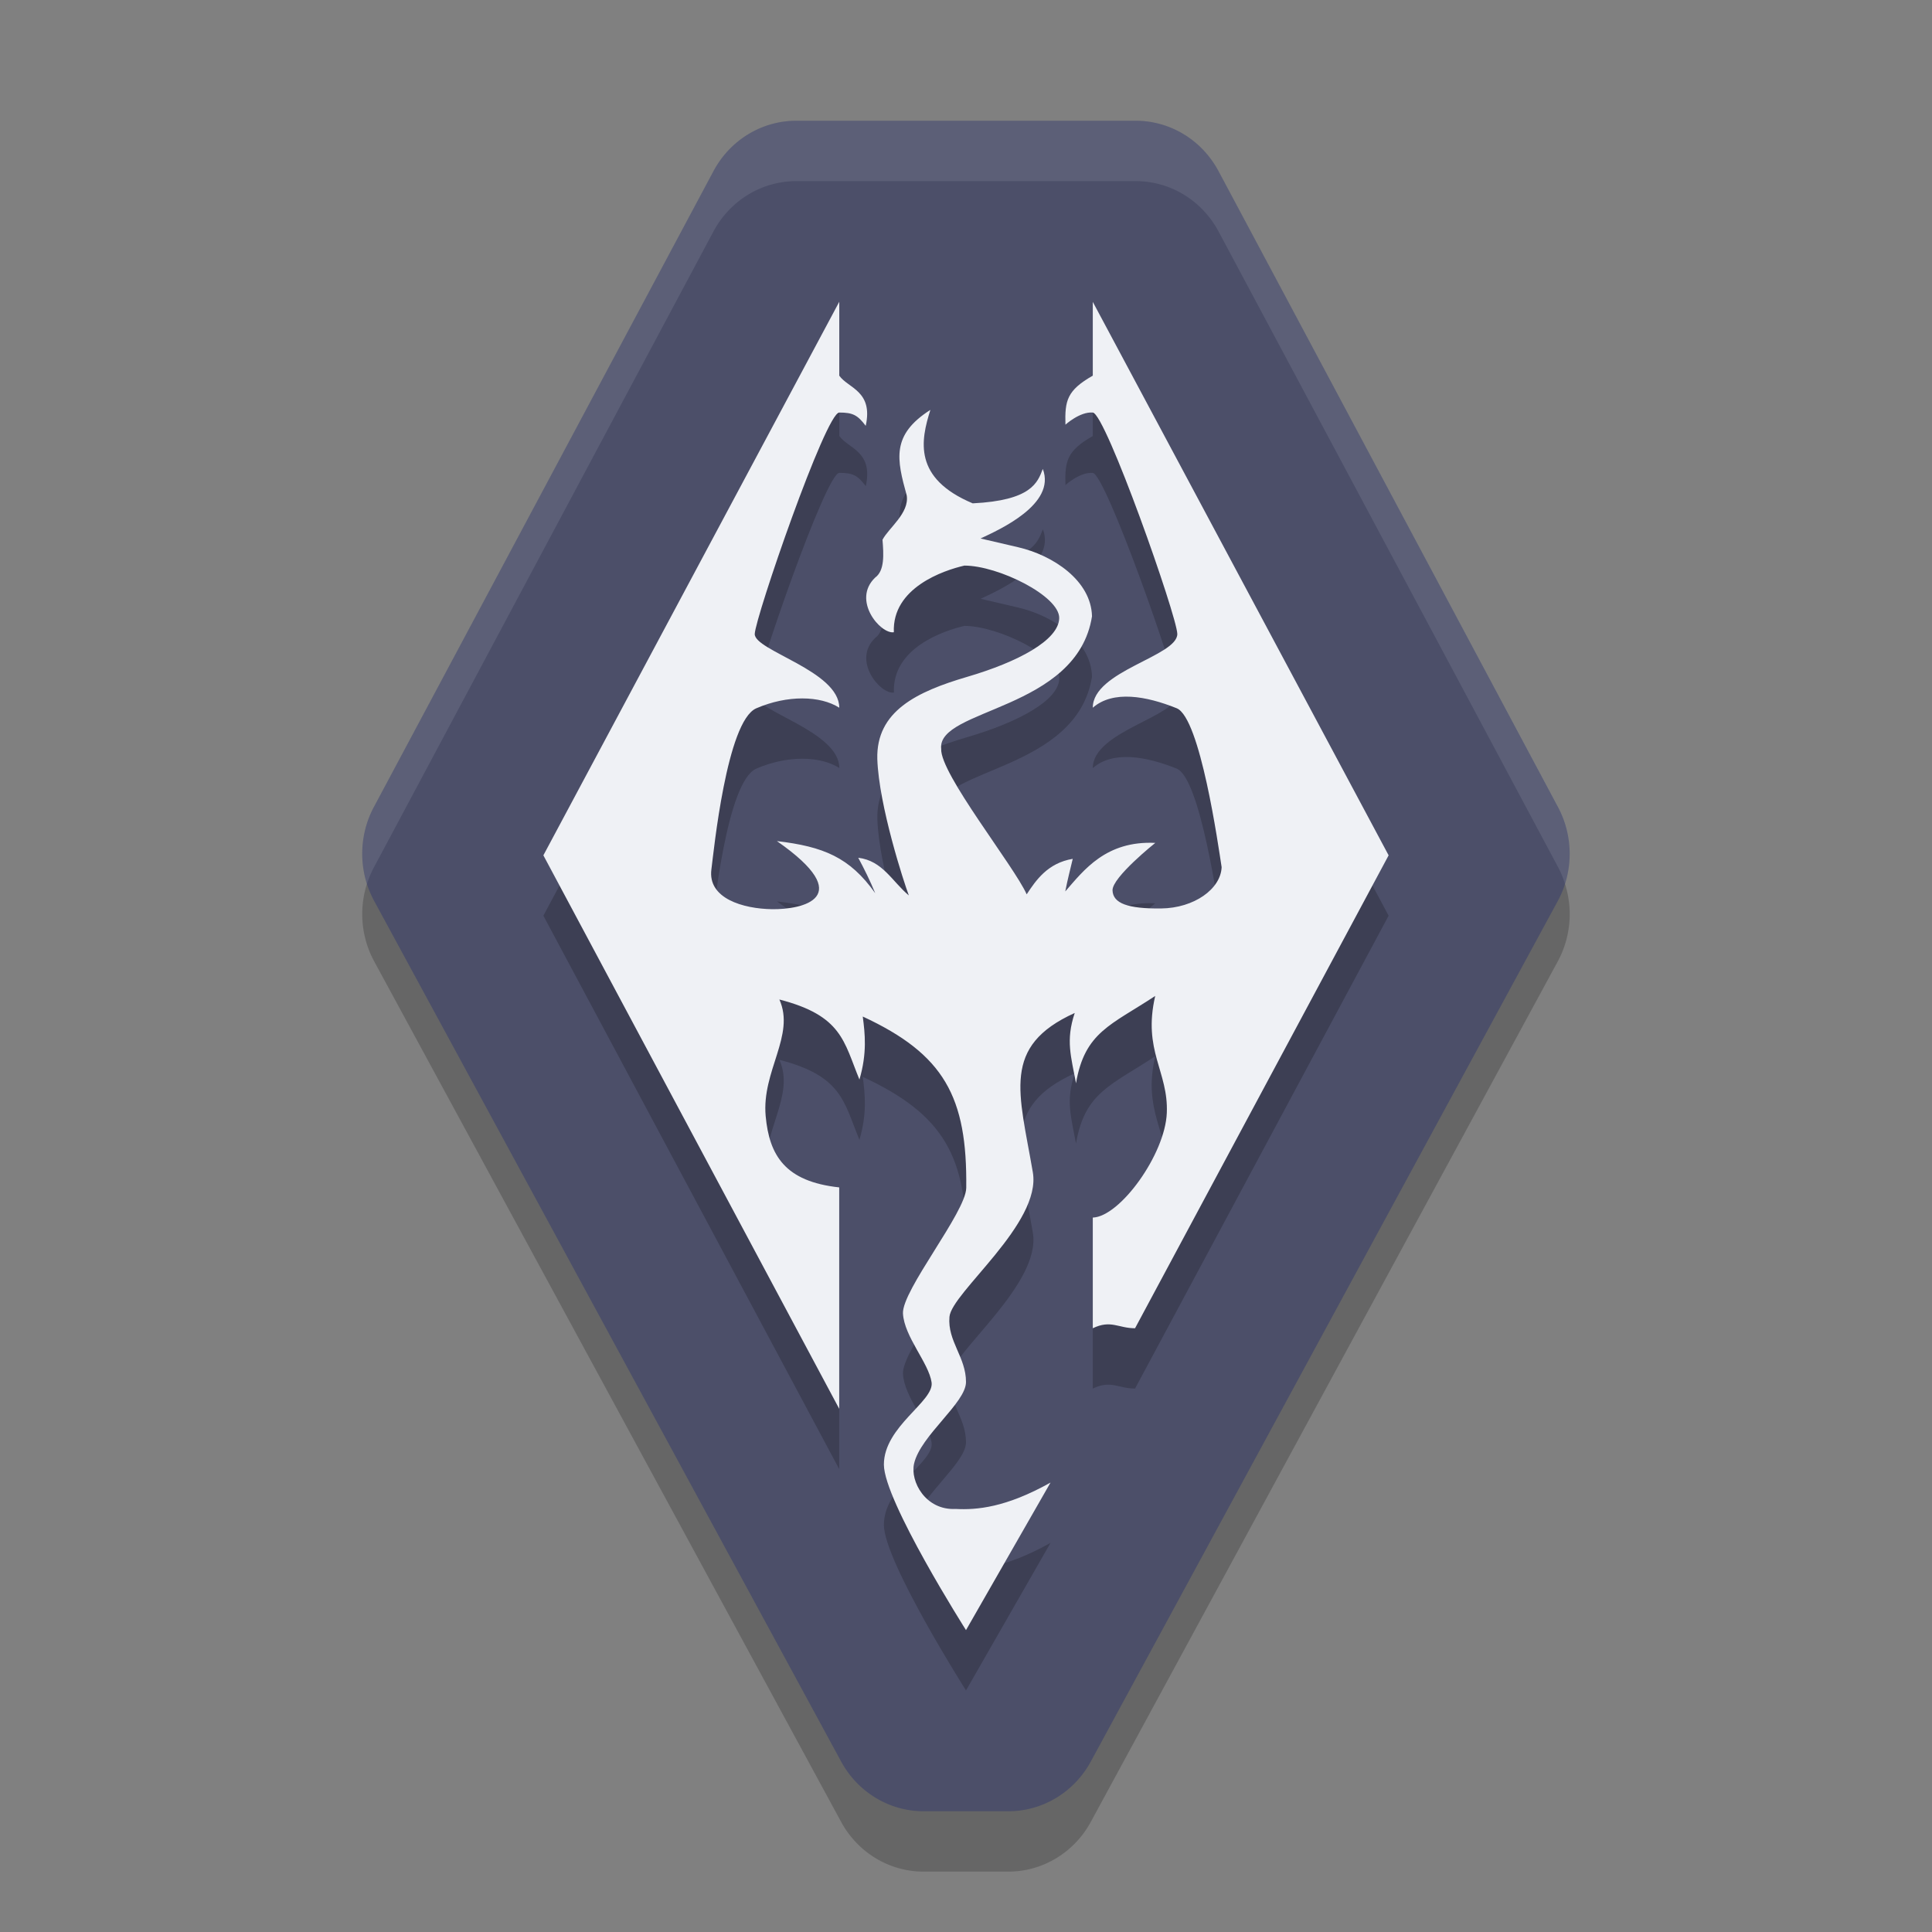 <svg xmlns="http://www.w3.org/2000/svg" width="32" height="32" version="1.1">
 <rect width="100%" height="100%" fill="#808080" stroke="none"/>
 <path style="opacity:0.2" d="M 13.188,3 A 1.564,1.608 0 0 0 11.817,3.835 L 6.192,14.368 a 1.564,1.608 0 0 0 0.006,1.556 L 13.931,30.175 A 1.564,1.608 0 0 0 15.297,31 h 1.405 a 1.564,1.608 0 0 0 1.366,-0.825 l 7.733,-14.25 a 1.564,1.608 0 0 0 0.006,-1.556 L 20.183,3.835 A 1.564,1.608 0 0 0 18.812,3 Z"/>
 <path style="fill:#4c4f69" d="M 13.188,2 A 1.564,1.608 0 0 0 11.817,2.835 L 6.192,13.368 a 1.564,1.608 0 0 0 0.006,1.556 L 13.931,29.175 A 1.564,1.608 0 0 0 15.297,30 h 1.405 a 1.564,1.608 0 0 0 1.366,-0.825 l 7.733,-14.25 a 1.564,1.608 0 0 0 0.006,-1.556 L 20.183,2.835 A 1.564,1.608 0 0 0 18.812,2 Z"/>
 <path style="opacity:0.2" d="M 13.9,6 9,15.167 13.9,24.333 v -3.667 c -0.9,-0.097 -1.158,-0.533 -1.218,-1.18 -0.069,-0.748 0.494,-1.336 0.227,-1.932 1.04,0.268 1.066,0.695 1.326,1.326 0.129,-0.44 0.092,-0.761 0.055,-1.044 1.35,0.626 1.732,1.332 1.714,2.838 -0.005,0.403 -1.068,1.697 -1.048,2.081 0.021,0.384 0.427,0.818 0.474,1.14 0.046,0.316 -0.79,0.729 -0.79,1.362 0,0.6 1.36,2.742 1.36,2.742 l 1.4,-2.444 c -0.743,0.416 -1.224,0.455 -1.572,0.437 -0.499,0.025 -0.756,-0.457 -0.688,-0.751 0.107,-0.466 0.86,-1.006 0.86,-1.352 0,-0.413 -0.309,-0.677 -0.274,-1.079 0.034,-0.402 1.527,-1.545 1.381,-2.394 -0.227,-1.325 -0.525,-2.086 0.694,-2.639 -0.153,0.456 -0.06,0.721 0.021,1.164 0.145,-0.851 0.581,-0.963 1.312,-1.446 -0.211,0.909 0.221,1.251 0.192,1.938 -0.028,0.686 -0.775,1.718 -1.226,1.733 v 1.833 c 0.301,-0.145 0.423,2.14e-4 0.7,0 L 23,15.167 18.1,6 v 1.222 c -0.43,0.245 -0.464,0.416 -0.453,0.812 0,0 0.24,-0.219 0.453,-0.201 0.213,0.018 1.393,3.367 1.4,3.667 -9e-6,0.372 -1.4,0.611 -1.4,1.222 0.336,-0.293 0.887,-0.194 1.39,0.009 0.39,0.158 0.689,2.278 0.744,2.632 -0.014,0.36 -0.454,0.678 -1.003,0.684 -0.55,0.006 -0.797,-0.084 -0.804,-0.3 -0.007,-0.216 0.708,-0.786 0.708,-0.786 -0.819,-0.039 -1.185,0.454 -1.491,0.804 0.041,-0.21 0.082,-0.36 0.124,-0.54 -0.417,0.07 -0.61,0.356 -0.763,0.588 -0.207,-0.467 -1.436,-1.999 -1.416,-2.409 -0.075,-0.673 2.251,-0.631 2.498,-2.196 -0.014,-0.594 -0.645,-1.011 -1.227,-1.146 -0.467,-0.108 -0.618,-0.144 -0.618,-0.144 0.314,-0.147 1.255,-0.568 1.031,-1.152 -0.087,0.23 -0.193,0.522 -1.161,0.57 -0.99,-0.416 -0.861,-1.041 -0.701,-1.548 -0.653,0.416 -0.556,0.821 -0.392,1.416 0.047,0.294 -0.3,0.54 -0.401,0.735 0.02,0.246 0.036,0.512 -0.121,0.626 -0.392,0.373 0.087,0.941 0.309,0.906 -0.031,-0.738 0.825,-1.025 1.168,-1.104 0.563,-6e-6 1.577,0.504 1.571,0.87 -0.007,0.366 -0.684,0.726 -1.522,0.972 -0.838,0.246 -1.512,0.57 -1.491,1.362 0.026,0.774 0.442,2.047 0.522,2.259 -0.279,-0.234 -0.433,-0.574 -0.838,-0.624 0.097,0.18 0.196,0.379 0.282,0.588 -0.424,-0.598 -0.862,-0.773 -1.629,-0.864 1.348,0.939 0.417,1.136 -0.082,1.128 -0.476,-0.007 -1.067,-0.177 -1.003,-0.66 0.038,-0.291 0.253,-2.455 0.743,-2.667 0.516,-0.223 1.06,-0.211 1.375,-0.01 0,-0.611 -1.409,-0.945 -1.4,-1.222 0.009,-0.277 1.176,-3.667 1.4,-3.667 0.224,0 0.303,0.041 0.438,0.22 0.128,-0.579 -0.294,-0.623 -0.438,-0.831 8e-6,-0.144 0,-1.222 0,-1.222 z"/>
 <path style="fill:#eff1f5" d="m 13.9,5 -4.9,9.167 4.9,9.167 v -3.667 c -0.9,-0.097 -1.158,-0.533 -1.218,-1.18 -0.069,-0.748 0.494,-1.336 0.227,-1.932 1.04,0.268 1.066,0.695 1.326,1.326 0.129,-0.44 0.092,-0.761 0.055,-1.044 1.35,0.626 1.732,1.332 1.714,2.838 -0.005,0.403 -1.068,1.697 -1.048,2.081 0.021,0.384 0.427,0.818 0.474,1.14 0.046,0.316 -0.79,0.729 -0.79,1.362 0,0.6 1.36,2.742 1.36,2.742 l 1.4,-2.444 c -0.743,0.416 -1.224,0.455 -1.572,0.437 -0.499,0.025 -0.756,-0.457 -0.688,-0.751 0.107,-0.466 0.86,-1.006 0.86,-1.352 0,-0.413 -0.309,-0.677 -0.274,-1.079 0.034,-0.402 1.527,-1.545 1.381,-2.394 -0.227,-1.325 -0.525,-2.086 0.694,-2.639 -0.153,0.456 -0.06,0.721 0.021,1.164 0.145,-0.851 0.581,-0.963 1.312,-1.446 -0.211,0.909 0.221,1.251 0.192,1.938 -0.028,0.686 -0.775,1.718 -1.226,1.733 v 1.833 c 0.301,-0.145 0.423,2.14e-4 0.7,0 l 4.2,-7.833 -4.9,-9.167 v 1.222 c -0.43,0.245 -0.464,0.416 -0.453,0.812 0,0 0.24,-0.219 0.453,-0.201 0.213,0.018 1.393,3.367 1.4,3.667 -9e-6,0.372 -1.4,0.611 -1.4,1.222 0.336,-0.293 0.887,-0.194 1.39,0.009 0.39,0.158 0.689,2.278 0.744,2.632 -0.014,0.36 -0.454,0.678 -1.003,0.684 -0.55,0.006 -0.797,-0.084 -0.804,-0.3 -0.007,-0.216 0.708,-0.786 0.708,-0.786 -0.819,-0.039 -1.185,0.454 -1.491,0.804 0.041,-0.21 0.082,-0.36 0.124,-0.54 -0.417,0.07 -0.61,0.356 -0.763,0.588 -0.207,-0.467 -1.436,-1.999 -1.416,-2.409 -0.075,-0.673 2.251,-0.631 2.498,-2.196 C 18.073,9.615 17.441,9.197 16.86,9.063 16.392,8.955 16.241,8.919 16.241,8.919 c 0.314,-0.147 1.255,-0.568 1.031,-1.152 -0.087,0.23 -0.193,0.522 -1.161,0.57 -0.99,-0.416 -0.861,-1.041 -0.701,-1.548 -0.653,0.416 -0.556,0.821 -0.392,1.416 0.047,0.294 -0.3,0.54 -0.401,0.735 0.02,0.246 0.036,0.512 -0.121,0.626 -0.392,0.373 0.087,0.941 0.309,0.906 -0.031,-0.738 0.825,-1.025 1.168,-1.104 0.563,-6.3e-6 1.577,0.504 1.571,0.87 -0.007,0.366 -0.684,0.726 -1.522,0.972 -0.838,0.246 -1.512,0.57 -1.491,1.362 0.026,0.774 0.442,2.047 0.522,2.259 -0.279,-0.234 -0.433,-0.574 -0.838,-0.624 0.097,0.18 0.196,0.379 0.282,0.588 -0.424,-0.598 -0.862,-0.773 -1.629,-0.864 1.348,0.939 0.417,1.136 -0.082,1.128 -0.476,-0.007 -1.067,-0.177 -1.003,-0.66 0.038,-0.291 0.253,-2.455 0.743,-2.667 0.516,-0.223 1.06,-0.211 1.375,-0.01 0,-0.611 -1.409,-0.945 -1.4,-1.222 0.009,-0.277 1.176,-3.667 1.4,-3.667 0.224,0 0.303,0.041 0.438,0.22 0.128,-0.579 -0.294,-0.623 -0.438,-0.831 8e-6,-0.144 0,-1.222 0,-1.222 z"/>
 <path style="fill:#eff1f5;opacity:0.1" d="M 13.188 2 A 1.564 1.608 0 0 0 11.816 2.836 L 6.193 13.367 A 1.564 1.608 0 0 0 6.078 14.641 A 1.564 1.608 0 0 1 6.193 14.367 L 11.816 3.836 A 1.564 1.608 0 0 1 13.188 3 L 18.812 3 A 1.564 1.608 0 0 1 20.184 3.836 L 25.809 14.367 A 1.564 1.608 0 0 1 25.922 14.643 A 1.564 1.608 0 0 0 25.809 13.367 L 20.184 2.836 A 1.564 1.608 0 0 0 18.812 2 L 13.188 2 z"/>
</svg>
